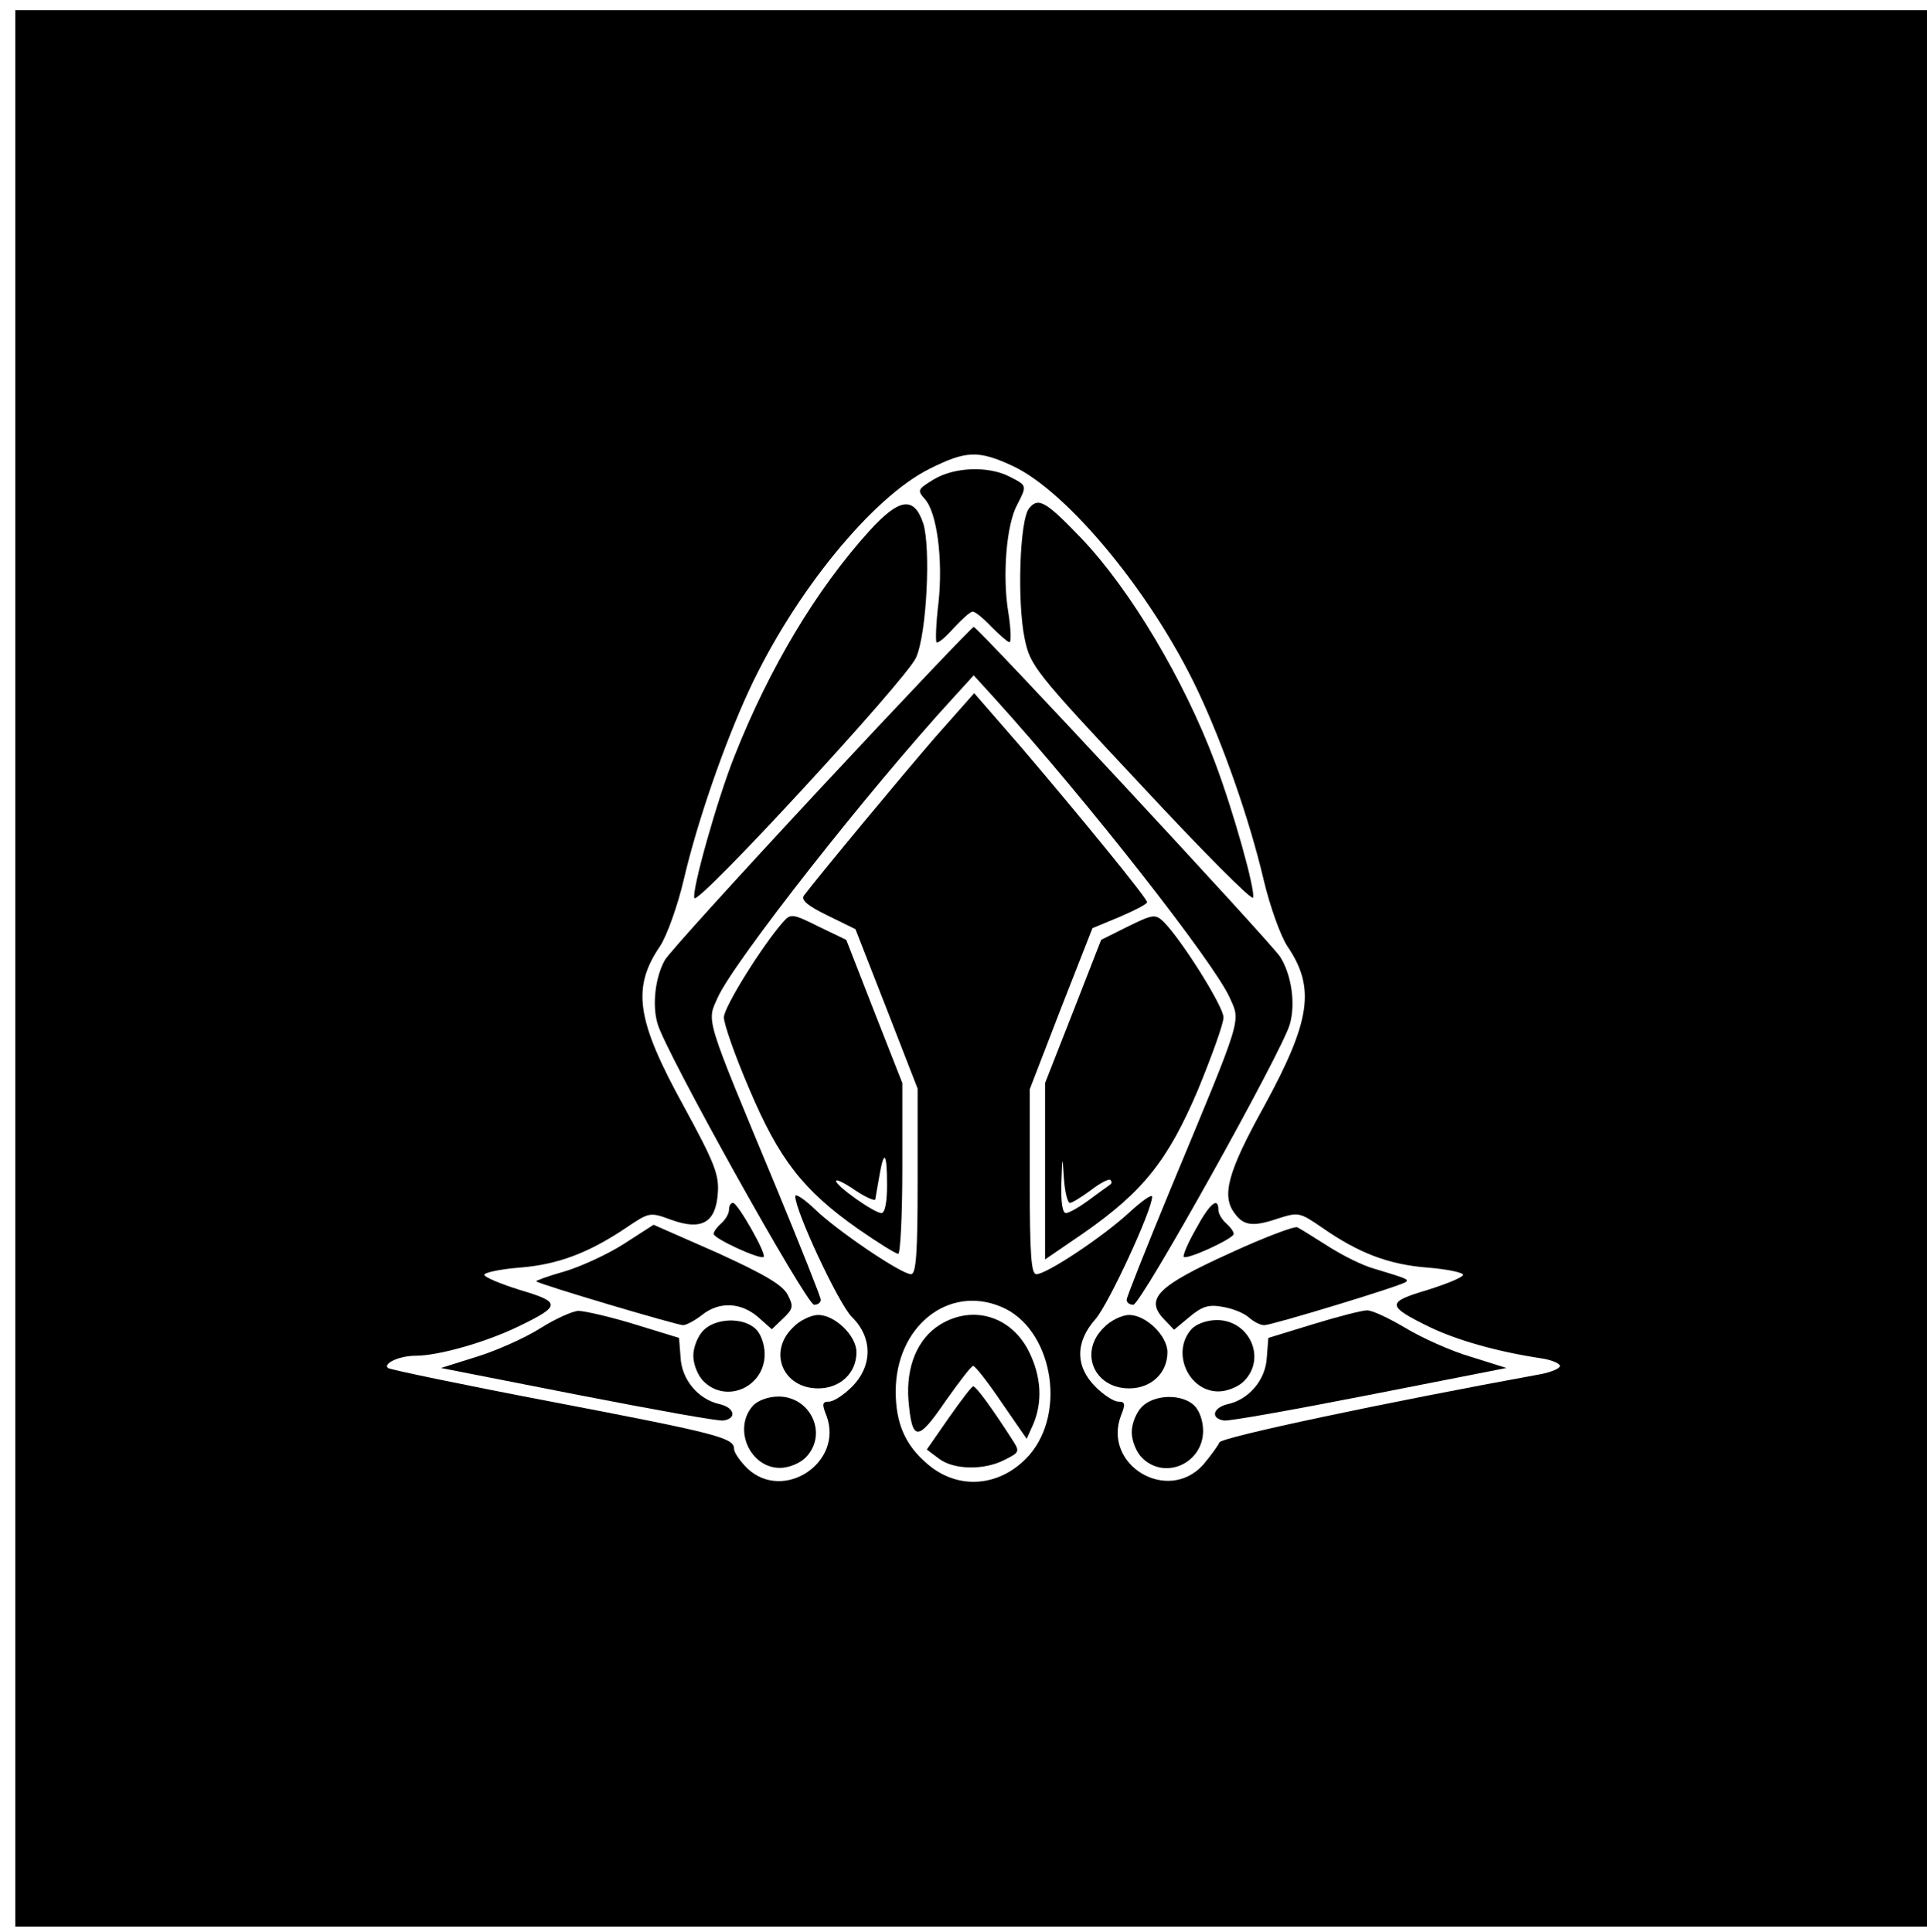 <?xml version="1.0" standalone="no"?>
<!DOCTYPE svg PUBLIC "-//W3C//DTD SVG 20010904//EN"
 "http://www.w3.org/TR/2001/REC-SVG-20010904/DTD/svg10.dtd">
<svg version="1.0" xmlns="http://www.w3.org/2000/svg"
 width="378pt" height="379pt" viewBox="0 0 378 379"
 preserveAspectRatio="xMidYMid meet">

<g transform="translate(0,379) scale(0.1,-0.1)"
fill="#000000" stroke="none">
<path d="M30 1890 l0 -1880 1875 0 1875 0 0 1880 0 1880 -1875 0 -1875 0 0
-1880z m1956 986 c108 -50 273 -250 363 -440 51 -108 102 -254 130 -373 12
-51 33 -109 46 -129 56 -82 46 -147 -45 -314 -72 -130 -85 -177 -57 -212 17
-23 36 -25 83 -9 41 13 43 13 88 -18 72 -50 130 -72 206 -78 39 -3 70 -10 70
-14 0 -5 -32 -18 -70 -30 -81 -24 -81 -31 5 -73 52 -25 131 -48 218 -61 20 -3
37 -10 37 -15 0 -5 -17 -12 -37 -16 -307 -56 -628 -124 -631 -134 -3 -7 -17
-26 -32 -44 -70 -77 -198 0 -161 97 9 22 8 27 -5 27 -9 0 -29 13 -45 29 -40
40 -40 88 0 133 26 30 111 214 111 240 0 6 -20 -8 -45 -31 -52 -48 -162 -121
-182 -121 -10 0 -13 36 -13 182 l0 181 61 158 62 158 53 22 c30 13 54 25 54
29 0 8 -131 168 -246 303 l-93 107 -77 -87 c-64 -74 -225 -268 -257 -310 -6
-9 7 -20 46 -39 l55 -27 61 -156 61 -157 0 -182 c0 -142 -3 -182 -13 -182 -19
0 -146 86 -189 128 -21 20 -38 31 -38 25 0 -29 85 -211 111 -237 41 -40 41
-96 0 -137 -16 -16 -36 -29 -45 -29 -13 0 -14 -5 -5 -27 35 -92 -84 -171 -155
-104 -14 14 -26 31 -26 38 0 22 -30 30 -359 93 -173 33 -317 63 -320 66 -10 9
23 24 54 24 46 0 139 27 201 57 85 41 85 48 4 72 -38 12 -70 25 -70 30 0 4 31
11 70 14 75 6 135 29 208 78 46 31 47 31 88 16 60 -22 88 -6 92 51 3 37 -6 60
-67 172 -93 169 -102 232 -46 314 13 20 34 78 46 129 27 116 80 268 129 374
89 191 241 377 353 433 72 36 96 37 163 6z m-22 -1650 c99 -41 130 -205 55
-291 -55 -62 -138 -70 -199 -18 -44 37 -63 80 -63 143 0 127 103 210 207 166z"/>
<path d="M1831 2849 c-31 -19 -32 -21 -17 -38 24 -26 36 -119 27 -203 -5 -40
-6 -75 -4 -78 3 -3 18 10 34 28 16 17 32 32 37 32 5 0 21 -13 37 -30 16 -16
32 -30 35 -30 4 0 3 26 -2 58 -12 71 -4 172 17 211 20 39 20 38 -15 56 -41 21
-108 19 -149 -6z"/>
<path d="M2019 2793 c-19 -22 -24 -184 -9 -256 11 -53 19 -64 228 -287 119
-128 218 -228 220 -221 5 14 -39 171 -75 266 -60 160 -165 337 -261 438 -70
73 -85 82 -103 60z"/>
<path d="M1705 2748 c-104 -115 -196 -269 -264 -441 -34 -85 -84 -263 -79
-279 6 -16 418 431 435 472 21 47 29 216 14 263 -18 54 -47 50 -106 -15z"/>
<path d="M1610 2244 c-162 -174 -300 -326 -306 -338 -19 -34 -25 -89 -14 -125
15 -54 292 -551 307 -551 7 0 13 4 13 10 0 5 -39 103 -86 217 -143 344 -138
327 -116 376 32 71 296 407 461 587 l41 45 41 -45 c181 -200 430 -518 461
-587 22 -49 27 -32 -116 -376 -47 -114 -86 -212 -86 -217 0 -6 6 -10 13 -10
15 0 292 497 307 550 12 41 3 99 -19 133 -19 29 -593 647 -601 647 -3 0 -138
-142 -300 -316z"/>
<path d="M1537 1982 c-41 -46 -117 -168 -117 -188 0 -13 22 -76 50 -141 58
-137 105 -198 213 -274 39 -27 74 -49 79 -49 4 0 8 75 8 167 l0 168 -55 140
-55 141 -54 26 c-50 25 -55 26 -69 10z m203 -517 c0 -33 -4 -55 -11 -55 -14 0
-89 53 -89 63 0 4 17 -4 37 -18 21 -14 39 -22 40 -18 1 5 4 25 8 46 9 53 15
46 15 -18z"/>
<path d="M2212 1972 l-52 -26 -55 -141 -55 -140 0 -173 0 -173 76 52 c116 81
165 142 224 281 27 66 50 129 50 142 0 21 -82 152 -118 188 -16 15 -21 14 -70
-10z m-113 -542 c4 0 22 11 41 25 18 14 36 23 38 20 3 -3 3 -6 1 -8 -2 -2 -21
-15 -41 -30 -20 -15 -41 -27 -47 -27 -7 0 -10 22 -9 58 2 56 2 56 5 10 2 -27
7 -48 12 -48z"/>
<path d="M1430 1416 c0 -7 -7 -19 -15 -26 -8 -7 -15 -16 -15 -21 0 -9 91 -51
98 -45 6 6 -51 106 -60 106 -5 0 -8 -6 -8 -14z"/>
<path d="M2346 1379 c-16 -28 -26 -52 -24 -55 7 -6 98 36 98 45 0 5 -7 14 -15
21 -8 7 -15 19 -15 26 0 27 -17 13 -44 -37z"/>
<path d="M1223 1349 c-33 -21 -86 -45 -117 -54 -32 -9 -56 -18 -54 -19 6 -6
276 -86 288 -86 6 0 23 9 37 20 34 27 76 25 110 -4 l27 -24 22 21 c20 19 21
24 9 47 -10 19 -46 40 -138 82 l-125 55 -59 -38z"/>
<path d="M2412 1331 c-141 -64 -166 -89 -130 -128 l21 -22 30 25 c25 21 38 25
65 20 19 -3 42 -12 52 -21 9 -8 22 -15 30 -15 15 0 272 78 278 85 5 5 3 6 -63
26 -22 6 -62 26 -90 44 -27 17 -54 34 -60 37 -5 3 -66 -20 -133 -51z"/>
<path d="M1060 1184 c-30 -19 -86 -44 -125 -56 l-70 -22 270 -53 c149 -29 276
-52 284 -50 27 4 22 25 -7 32 -42 9 -75 48 -77 92 l-3 38 -88 27 c-49 15 -98
26 -109 26 -11 0 -45 -15 -75 -34z"/>
<path d="M2576 1192 l-88 -27 -3 -38 c-2 -44 -35 -83 -77 -92 -29 -7 -34 -28
-7 -32 8 -2 136 21 284 50 l270 53 -70 22 c-38 11 -96 37 -129 57 -32 19 -66
35 -75 34 -9 0 -56 -12 -105 -27z"/>
<path d="M1555 1185 c-49 -48 -19 -119 50 -119 43 0 75 30 75 71 0 32 -42 73
-75 73 -14 0 -37 -11 -50 -25z"/>
<path d="M2165 1185 c-49 -48 -19 -119 50 -119 43 0 75 30 75 71 0 32 -42 73
-75 73 -14 0 -37 -11 -50 -25z"/>
<path d="M1380 1180 c-11 -11 -20 -33 -20 -50 0 -17 9 -39 20 -50 45 -45 120
-11 120 53 0 20 -8 41 -18 50 -25 23 -78 21 -102 -3z"/>
<path d="M2337 1182 c-40 -45 -6 -122 53 -122 17 0 39 9 50 20 45 45 11 120
-53 120 -20 0 -41 -8 -50 -18z"/>
<path d="M1477 1032 c-40 -45 -6 -122 53 -122 17 0 39 9 50 20 45 45 11 120
-53 120 -20 0 -41 -8 -50 -18z"/>
<path d="M2240 1030 c-11 -11 -20 -33 -20 -50 0 -17 9 -39 20 -50 45 -45 120
-11 120 53 0 20 -8 41 -18 50 -25 23 -78 21 -102 -3z"/>
<path d="M1844 1191 c-44 -27 -67 -82 -62 -148 7 -82 18 -82 72 -3 27 38 51
70 55 70 4 0 29 -32 56 -72 l49 -71 13 29 c18 43 16 92 -8 141 -34 70 -110 94
-175 54z"/>
<path d="M1861 1008 l-43 -62 24 -18 c29 -22 89 -23 129 -2 30 15 30 16 13 42
-36 56 -69 102 -75 102 -3 0 -24 -28 -48 -62z"/>
</g>
</svg>
